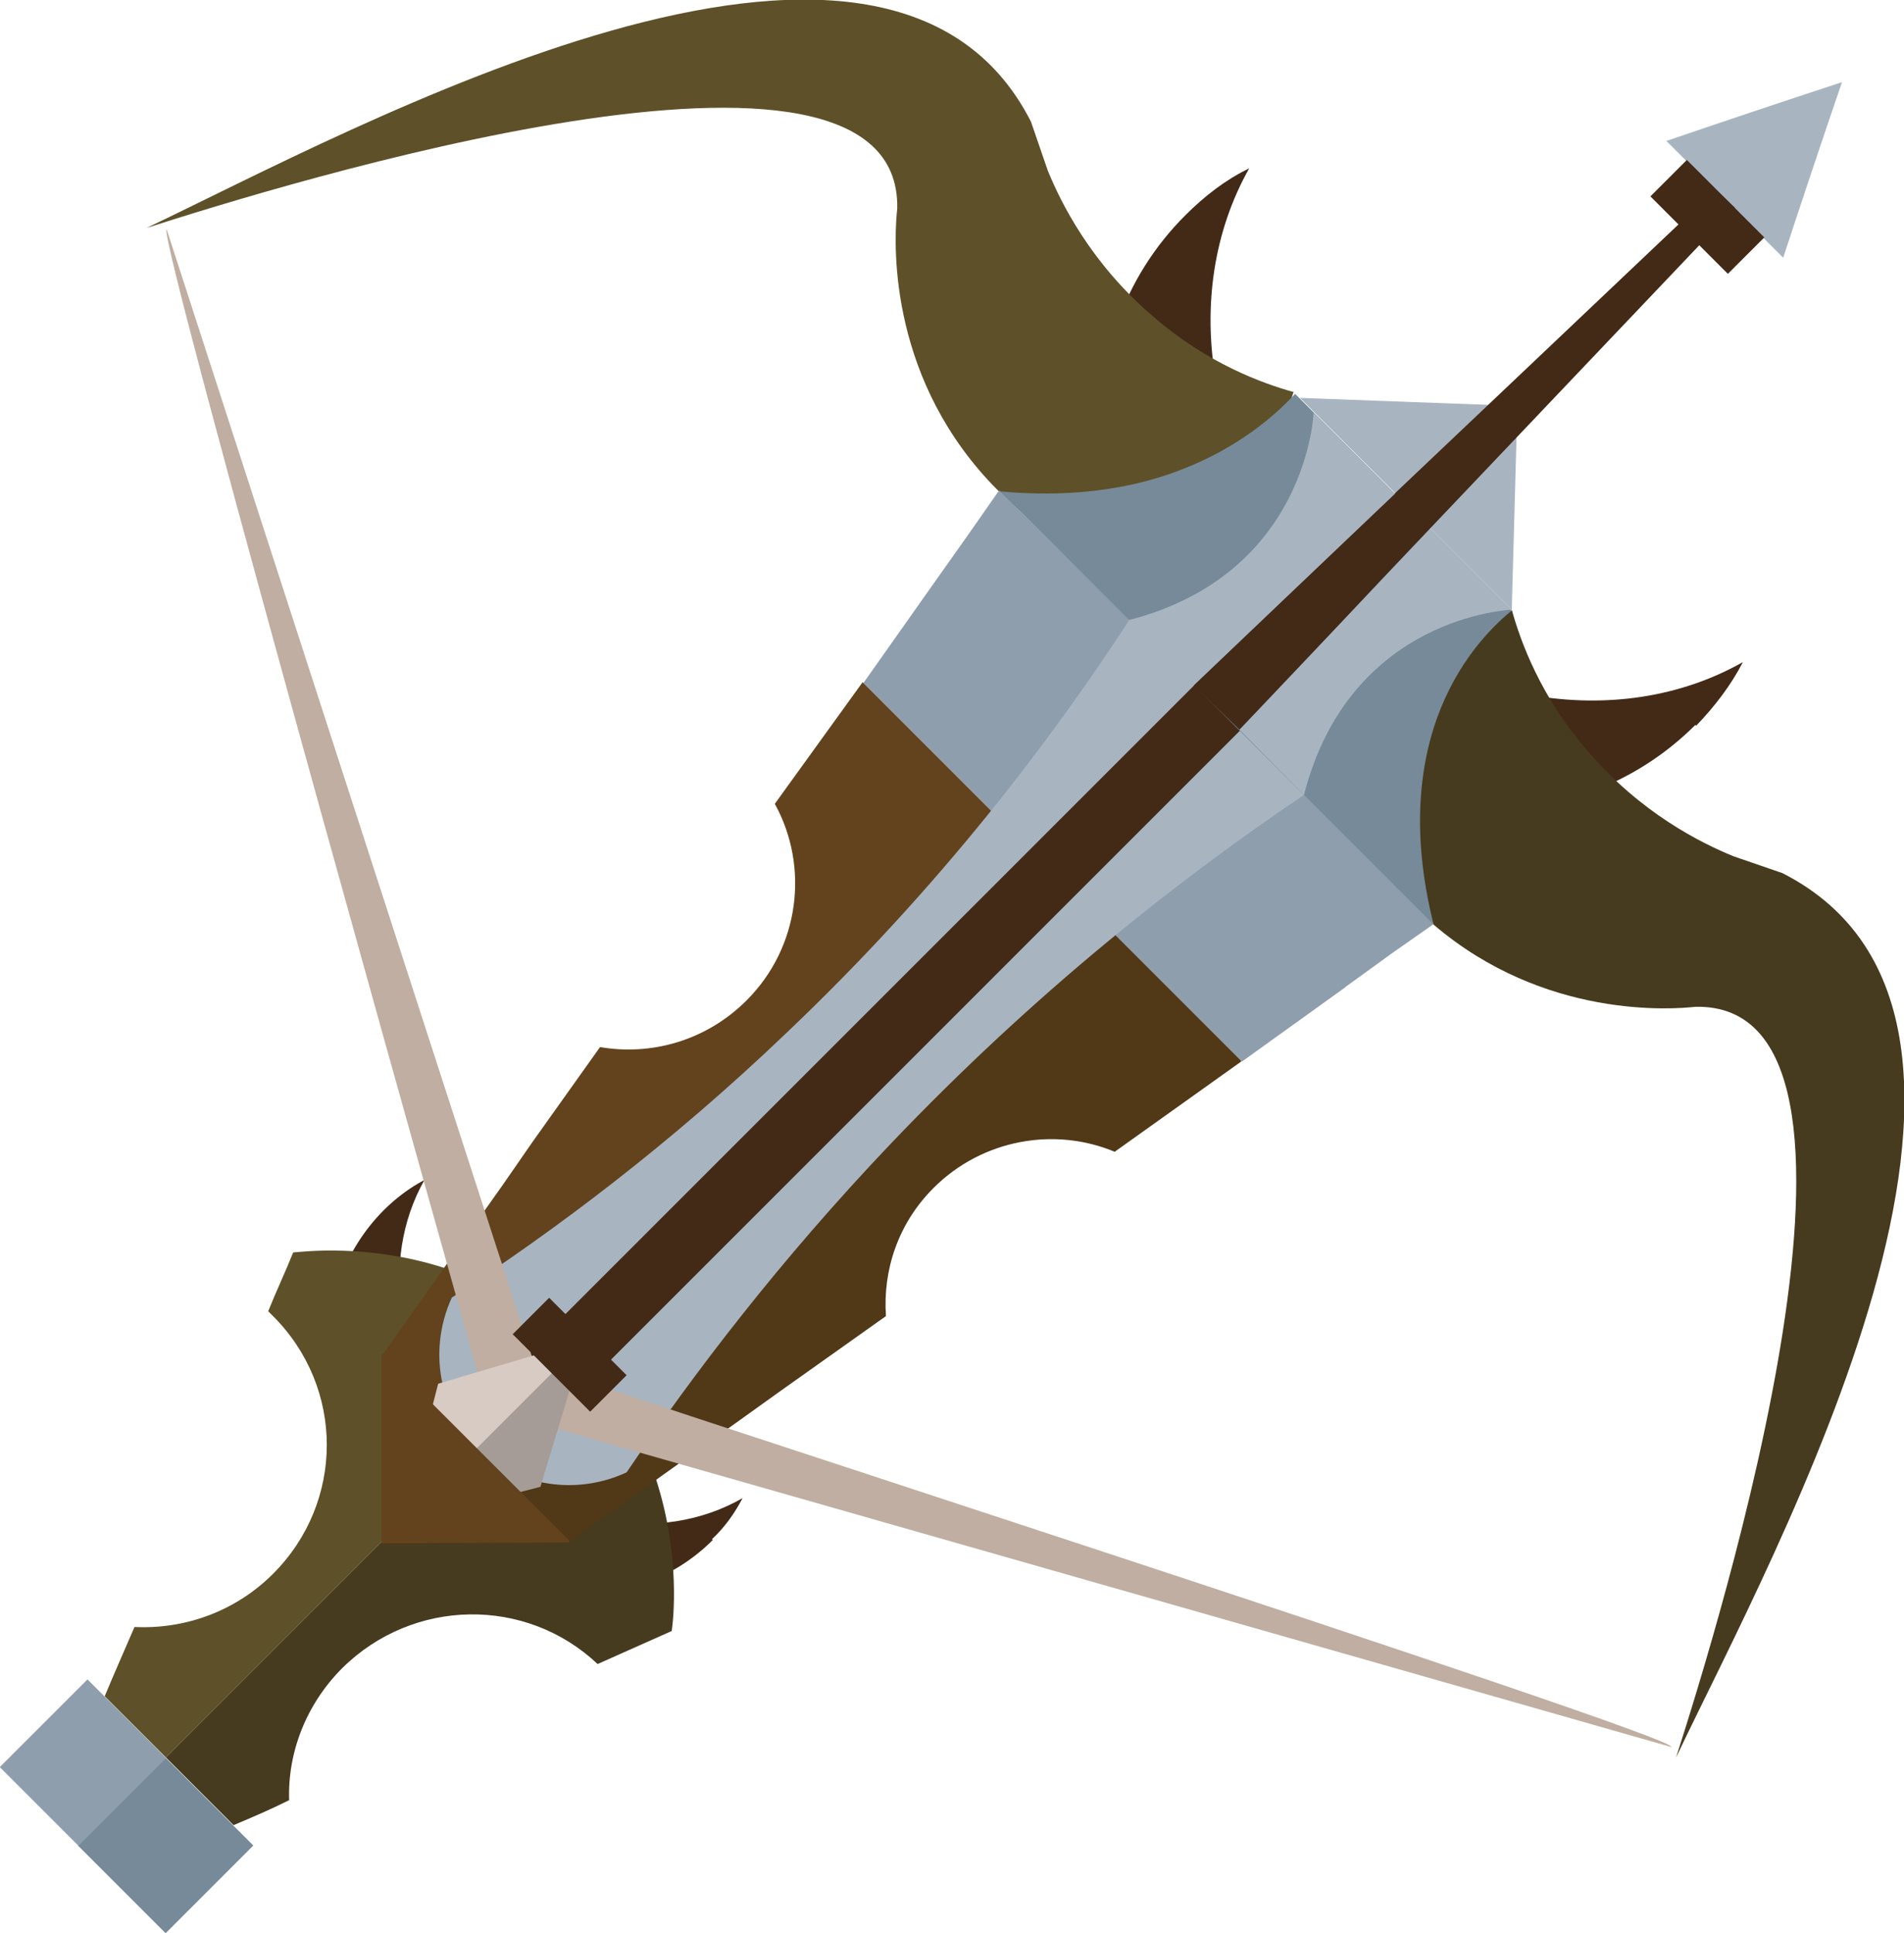 <?xml version="1.0" encoding="UTF-8"?>
<svg id="_Шар_2" data-name="Шар 2" xmlns="http://www.w3.org/2000/svg" viewBox="0 0 23.64 24">
  <g id="Armbrust">
    <g>
      <path d="M8.85,19.12c-1,1-2.73,.9-3.86-.23s-1.23-2.85-.23-3.86c.15-.15,.32-.28,.51-.38-.57,1.01-.35,2.39,.6,3.35s2.34,1.18,3.35,.6c-.1,.19-.22,.36-.38,.51Z" fill="#422a17"/>
      <path d="M21.05,9c-1.56,1.56-4.23,1.4-5.98-.35s-1.91-4.43-.35-5.98c.24-.24,.5-.44,.79-.58-.88,1.56-.54,3.72,.94,5.19s3.64,1.82,5.19,.94c-.15,.29-.35,.55-.58,.79Z" fill="#422a17"/>
      <path d="M7.15,16.73l-5.09,5.09-.76-.76c.12-.29,.25-.58,.37-.86,.62,.03,1.25-.19,1.72-.66,.89-.89,.89-2.31,0-3.2l-.06-.06c.1-.25,.21-.48,.31-.73,.13-.01,.93-.11,1.87,.19,.13,.04,.26,.09,.4,.15,.4,.17,.81,.43,1.2,.79l.04,.04Z" fill="#5e5028"/>
      <path d="M4.25,20.71c-.45,.45-.68,1.05-.66,1.64-.22,.11-.45,.21-.69,.31l-.84-.84,5.09-5.09,.06,.06c.36,.38,.61,.77,.79,1.18,.06,.14,.12,.27,.15,.41,.3,.94,.21,1.74,.19,1.87-.31,.14-.61,.27-.92,.41-.89-.84-2.29-.82-3.17,.05Z" fill="#473b1f"/>
      <path d="M18.77,7.57c.11,.4,.36,1.08,.93,1.74,.67,.79,1.43,1.16,1.82,1.32,0,0,.61,.21,.61,.21,3.56,1.81-.11,8.43-1.32,10.98,.51-1.59,2.94-9.38,.24-9.32-.27,.03-1.87,.16-3.25-1.02-1.38-1.18-1.49-2.79-1.51-3.06,.83-.28,1.65-.56,2.48-.84Z" fill="#473b1f"/>
      <path d="M16.07,4.87c-.4-.11-1.08-.36-1.74-.93-.79-.67-1.16-1.43-1.32-1.82,0,0-.21-.61-.21-.61-1.81-3.56-8.43,.11-10.98,1.32,1.59-.51,9.38-2.94,9.32-.24-.03,.27-.16,1.87,1.02,3.25,1.18,1.38,2.79,1.49,3.06,1.51,.28-.83,.56-1.65,.84-2.48Z" fill="#5e5028"/>
      <path d="M22.87,1.02c-.73,.24-1.45,.48-2.18,.73l1.45,1.45c.24-.73,.48-1.45,.73-2.18Z" fill="#a8b5c1"/>
      <polygon points="15.11 8.78 13.07 10.83 10.72 8.48 11.56 7.29 12.02 6.64 12.39 6.11 12.41 6.09 15.11 8.78" fill="#8e9ead"/>
      <path d="M13.07,10.83L4.74,19.16v-.19s0-2.15,0-2.15h.01s1.5-2.12,1.5-2.12l.36-.52,.84-1.18c.64,.11,1.32-.08,1.82-.58,.66-.66,.78-1.66,.35-2.44l1.09-1.51,2.35,2.35Z" fill="#63431d"/>
      <polygon points="17.8 11.47 17.79 11.48 17.29 11.83 16.71 12.25 16.7 12.26 15.42 13.18 13.07 10.83 15.11 8.78 17.8 11.47" fill="#8e9ead"/>
      <path d="M15.41,13.18l-1.57,1.12c-.74-.31-1.64-.16-2.25,.45-.44,.44-.63,1.02-.59,1.59l-1.31,.93-.53,.38-2.09,1.49h-.01s-2.32,.03-2.32,.03L13.07,10.83l2.34,2.34Z" fill="#513817"/>
      <path d="M7.78,18.28c-.58,.27-1.26,.19-1.74-.2-.56-.46-.75-1.27-.43-1.97,1.26-.82,2.71-1.9,4.18-3.31,1.89-1.8,3.26-3.61,4.23-5.1l2.17,2.17c-1.53,1.03-3.33,2.44-5.14,4.34-1.36,1.43-2.43,2.83-3.27,4.07Z" fill="#a8b5c1"/>
      <rect x="10.37" y="6.99" width=".8" height="12.29" transform="translate(12.44 -3.77) rotate(45)" fill="#422a17"/>
      <path d="M17.13,7.22l-.87,.93c-.16-.17-.33-.35-.51-.52l.91-.87c.16,.15,.32,.3,.46,.46Z" fill="#633f21"/>
      <path d="M2.07,2.85l4.67,14.41-.69,.21S1.91,2.79,2.07,2.85h0Z" fill="#bfaea1"/>
      <path d="M20.75,21.69l-14.4-4.11,.2-.68c0,.05,14.35,4.67,14.2,4.79h0Z" fill="#bfaea1"/>
      <g>
        <polygon points="7.26 16.64 6.71 18.46 5 18.9 7.16 16.74 7.26 16.64" fill="#a59c97"/>
        <polygon points="7.26 16.64 5.44 17.18 5 18.9 7.16 16.74 7.26 16.64" fill="#d8cbc3"/>
      </g>
      <rect x="6.4" y="16.5" width="1.36" height=".64" transform="translate(13.96 -.08) rotate(45)" fill="#422a17"/>
      <rect x="20.52" y="2.37" width="1.36" height=".64" transform="translate(8.11 -14.2) rotate(45)" fill="#422a17"/>
      <path d="M12.41,6.09c1.8,1.8,3.59,3.59,5.39,5.39-.12-.48-.33-1.52,.04-2.56,.25-.69,.65-1.11,.93-1.34l-2.69-2.69c-.27,.29-.71,.66-1.36,.92-.89,.36-1.77,.34-2.31,.29Z" fill="#768a99"/>
      <polygon points="18.84 5.04 16.14 4.94 18.77 7.57 18.84 5.04" fill="#a8b5c1"/>
      <polygon points="21.54 2.58 17.13 7.22 16.26 8.15 15.39 9.06 14.82 8.51 15.75 7.62 16.66 6.75 21.3 2.35 21.54 2.58" fill="#422a17"/>
      <path d="M18.77,7.57s-2.01,.07-2.58,2.3l-.8-.81,2.37-2.5,1.01,1.01Z" fill="#a8b5c1"/>
      <path d="M14.82,8.51l2.5-2.38-1.01-1.01s-.07,2.01-2.3,2.58" fill="#a8b5c1"/>
      <polygon points="7.07 19.13 7.06 19.15 4.74 19.16 4.74 18.97 4.74 16.82 4.75 16.81 7.07 19.13" fill="#63431d"/>
      <rect x="1.29" y="22.14" width="1.54" height="1.54" transform="translate(-15.6 8.17) rotate(-45)" fill="#768a99"/>
      <rect x=".26" y="21.19" width="1.54" height="1.38" transform="translate(-15.17 7.14) rotate(-45)" fill="#8e9ead"/>
    </g>
  </g>
</svg>